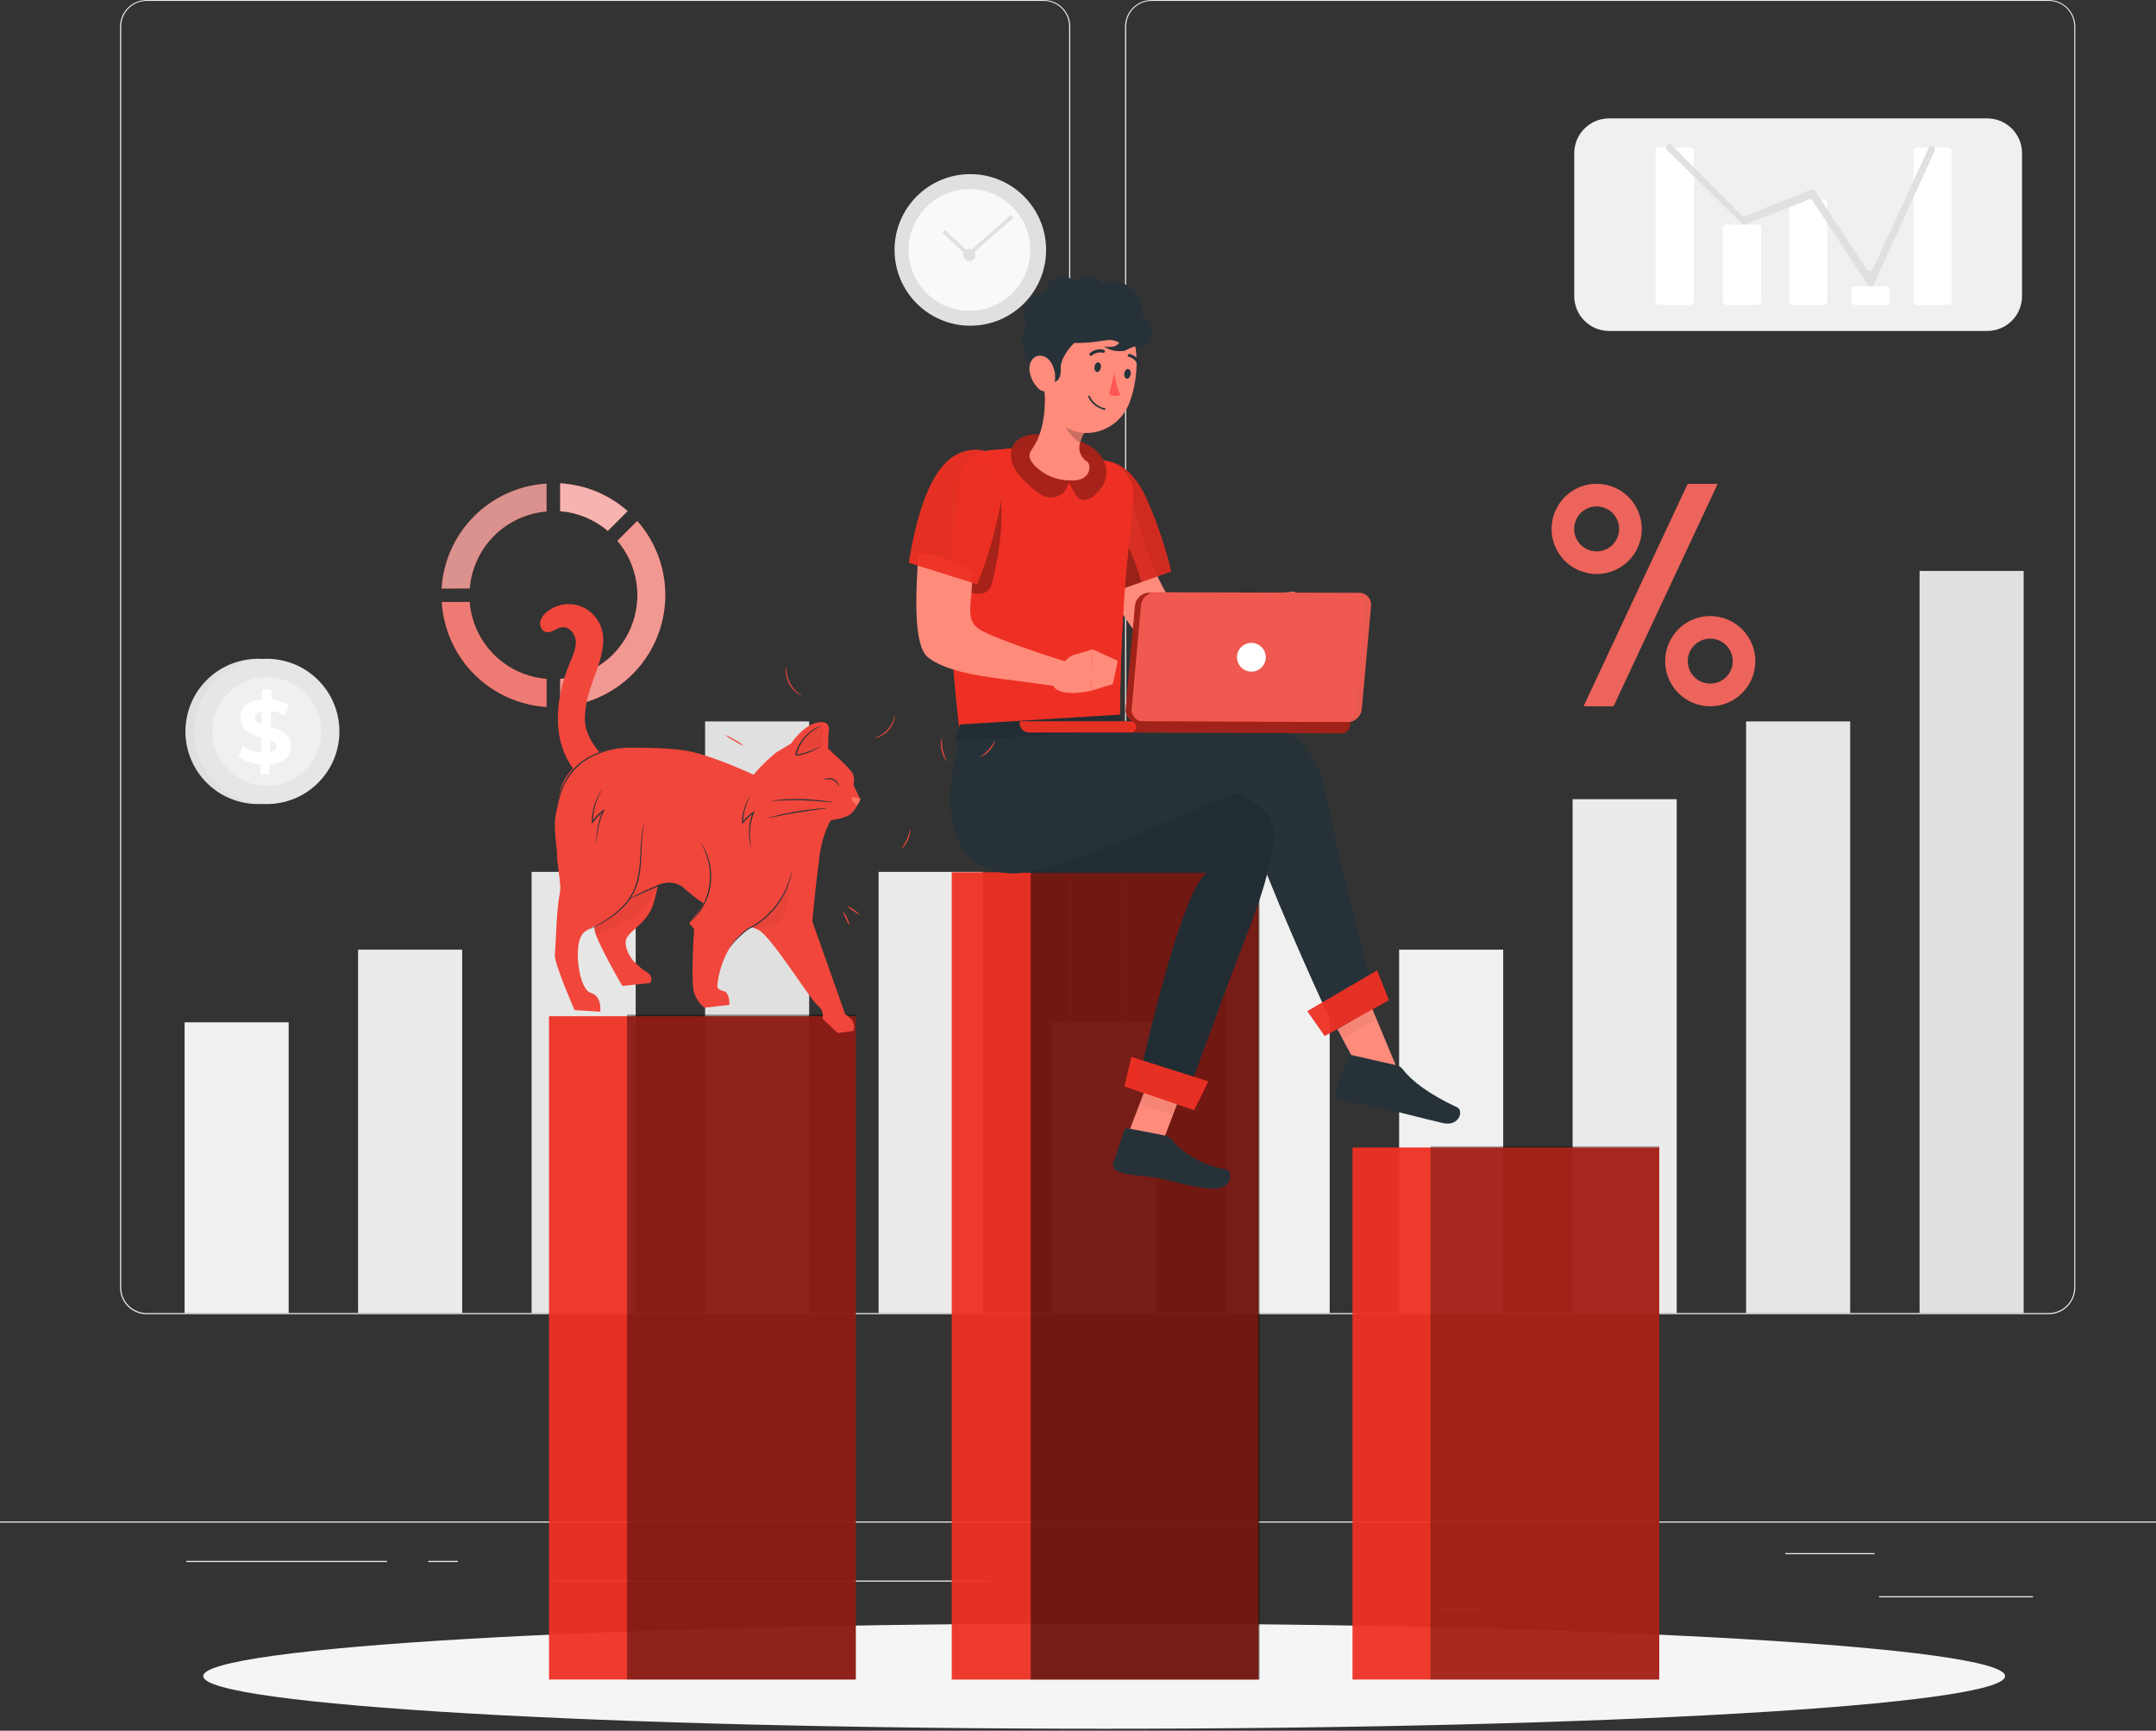 <svg width="375" height="301" viewBox="0 0 375 301" fill="none" xmlns="http://www.w3.org/2000/svg">
<rect x="0" y="0" width="375" height="301" fill="#333333" stroke="none"/>
<path d="M353.607 277.607H326.839V277.809H353.607V277.607Z" fill="#EBEBEB"/>
<path d="M257.69 279.805H250.667V280.007H257.69V279.805Z" fill="#EBEBEB"/>
<path d="M326.031 270.107H310.522V270.309H326.031V270.107Z" fill="#EBEBEB"/>
<path d="M67.304 271.463H32.398V271.665H67.304V271.463Z" fill="#EBEBEB"/>
<path d="M79.621 271.463H74.505V271.665H79.621V271.463Z" fill="#EBEBEB"/>
<path d="M171.965 274.875H96.253V275.077H171.965V274.875Z" fill="#EBEBEB"/>
<path d="M181.543 228.557H25.488C24.266 228.555 23.094 228.068 22.231 227.203C21.367 226.338 20.882 225.165 20.882 223.942V4.574C20.892 3.359 21.382 2.197 22.245 1.34C23.107 0.484 24.273 0.002 25.488 0H181.543C182.767 0 183.94 0.486 184.806 1.352C185.671 2.217 186.157 3.391 186.157 4.615V223.942C186.157 225.166 185.671 226.34 184.806 227.206C183.94 228.071 182.767 228.557 181.543 228.557ZM25.488 0.162C24.32 0.164 23.199 0.63 22.373 1.457C21.548 2.284 21.084 3.405 21.084 4.574V223.942C21.084 225.111 21.548 226.233 22.373 227.06C23.199 227.887 24.32 228.353 25.488 228.355H181.543C182.712 228.353 183.834 227.887 184.661 227.06C185.488 226.233 185.953 225.112 185.955 223.942V4.574C185.953 3.405 185.488 2.284 184.661 1.456C183.834 0.629 182.712 0.164 181.543 0.162H25.488Z" fill="#EBEBEB"/>
<path d="M356.363 228.557H200.3C199.077 228.555 197.905 228.068 197.04 227.203C196.175 226.338 195.688 225.166 195.686 223.942V4.574C195.698 3.358 196.19 2.196 197.054 1.34C197.918 0.483 199.084 0.002 200.3 0H356.363C357.577 0.004 358.74 0.487 359.601 1.343C360.462 2.199 360.951 3.36 360.961 4.574V223.942C360.961 225.164 360.477 226.335 359.615 227.2C358.753 228.065 357.584 228.553 356.363 228.557ZM200.3 0.162C199.131 0.164 198.009 0.629 197.182 1.456C196.355 2.284 195.89 3.405 195.888 4.574V223.942C195.89 225.112 196.355 226.233 197.182 227.06C198.009 227.887 199.131 228.353 200.3 228.355H356.363C357.532 228.353 358.653 227.887 359.48 227.06C360.308 226.233 360.773 225.112 360.775 223.942V4.574C360.773 3.405 360.308 2.284 359.48 1.456C358.653 0.629 357.532 0.164 356.363 0.162H200.3Z" fill="#EBEBEB"/>
<path d="M394.097 264.604H-10V264.806H394.097V264.604Z" fill="#EBEBEB"/>
<path d="M110.566 151.633H92.462V228.379H110.566V151.633Z" fill="#E6E6E6"/>
<path d="M140.744 125.465H122.641V228.38H140.744V125.465Z" fill="#E0E0E0"/>
<path d="M170.922 151.633H152.818V228.379H170.922V151.633Z" fill="#EBEBEB"/>
<path d="M50.211 177.795H32.107V228.372H50.211V177.795Z" fill="#F0F0F0"/>
<path d="M80.388 165.162H62.285V228.371H80.388V165.162Z" fill="#EBEBEB"/>
<path d="M201.101 177.795H182.997V228.372H201.101V177.795Z" fill="#F5F5F5"/>
<path d="M351.982 99.295H333.878V228.38H351.982V99.295Z" fill="#E0E0E0"/>
<path d="M231.278 151.633H213.174V228.379H231.278V151.633Z" fill="#F0F0F0"/>
<path d="M321.804 125.465H303.7V228.38H321.804V125.465Z" fill="#E6E6E6"/>
<path d="M291.634 138.994H273.53V228.372H291.634V138.994Z" fill="#EBEBEB"/>
<path d="M261.457 165.162H243.353V228.371H261.457V165.162Z" fill="#F0F0F0"/>
<path d="M57.179 130.109C58.782 123.319 54.577 116.515 47.787 114.913C40.997 113.31 34.193 117.515 32.591 124.305C30.988 131.095 35.193 137.899 41.983 139.501C48.773 141.104 55.577 136.899 57.179 130.109Z" fill="#E0E0E0"/>
<path d="M55.335 136.141C60.268 131.208 60.268 123.21 55.335 118.277C50.402 113.344 42.403 113.344 37.47 118.277C32.537 123.21 32.537 131.208 37.47 136.141C42.403 141.074 50.402 141.074 55.335 136.141Z" fill="#E6E6E6"/>
<path d="M46.404 136.666C51.626 136.666 55.86 132.432 55.86 127.21C55.86 121.987 51.626 117.754 46.404 117.754C41.182 117.754 36.948 121.987 36.948 127.21C36.948 132.432 41.182 136.666 46.404 136.666Z" fill="#F0F0F0"/>
<path d="M50.558 129.222C50.922 131.315 49.483 132.713 46.897 132.932L46.857 134.661H45.281L45.329 132.932C43.976 132.829 42.665 132.414 41.498 131.719L42.21 129.772C43.158 130.404 44.245 130.8 45.378 130.927L45.451 128.276C43.907 127.832 42.218 127.25 41.87 125.351C41.507 123.257 42.969 121.843 45.612 121.657V119.928H47.221V121.673C48.289 121.765 49.328 122.07 50.276 122.571L49.613 124.462C48.854 124.015 48.008 123.739 47.132 123.654L47.067 126.418C48.586 126.886 50.235 127.42 50.558 129.222ZM45.491 125.989L45.556 123.726C44.691 123.896 44.271 124.381 44.359 124.979C44.448 125.577 44.885 125.747 45.491 125.989ZM48.077 129.634C48.005 129.173 47.592 128.891 47.002 128.689L46.954 130.838C47.778 130.669 48.19 130.232 48.077 129.634Z" fill="white"/>
<path d="M345.646 20.592H279.867C276.524 20.592 273.814 23.302 273.814 26.645V51.505C273.814 54.848 276.524 57.559 279.867 57.559H345.646C348.989 57.559 351.7 54.848 351.7 51.505V26.645C351.7 23.302 348.989 20.592 345.646 20.592Z" fill="#F0F0F0"/>
<path d="M294.034 25.627H288.555C288.233 25.627 287.973 25.887 287.973 26.209V52.459C287.973 52.78 288.233 53.041 288.555 53.041H294.034C294.355 53.041 294.616 52.78 294.616 52.459V26.209C294.616 25.887 294.355 25.627 294.034 25.627Z" fill="white"/>
<path d="M338.889 25.627H333.409C333.088 25.627 332.827 25.887 332.827 26.209V52.459C332.827 52.78 333.088 53.041 333.409 53.041H338.889C339.21 53.041 339.471 52.78 339.471 52.459V26.209C339.471 25.887 339.21 25.627 338.889 25.627Z" fill="white"/>
<path d="M317.238 34.67H311.759C311.437 34.67 311.177 34.93 311.177 35.252V52.466C311.177 52.788 311.437 53.048 311.759 53.048H317.238C317.56 53.048 317.82 52.788 317.82 52.466V35.252C317.82 34.93 317.56 34.67 317.238 34.67Z" fill="white"/>
<path d="M305.737 39.074H300.258C299.936 39.074 299.676 39.335 299.676 39.656V52.458C299.676 52.779 299.936 53.04 300.258 53.04H305.737C306.059 53.04 306.319 52.779 306.319 52.458V39.656C306.319 39.335 306.059 39.074 305.737 39.074Z" fill="white"/>
<path d="M328.068 49.809H322.588C322.267 49.809 322.006 50.069 322.006 50.391V52.459C322.006 52.781 322.267 53.041 322.588 53.041H328.068C328.389 53.041 328.65 52.781 328.65 52.459V50.391C328.65 50.069 328.389 49.809 328.068 49.809Z" fill="white"/>
<path d="M336.246 25.466C336.174 25.43 336.094 25.41 336.013 25.406C335.932 25.402 335.851 25.415 335.775 25.444C335.7 25.473 335.63 25.517 335.572 25.573C335.514 25.63 335.469 25.698 335.438 25.773L325.74 46.786C325.698 46.888 325.63 46.975 325.541 47.039C325.453 47.104 325.348 47.142 325.239 47.151C325.131 47.159 325.021 47.137 324.924 47.087C324.827 47.037 324.746 46.961 324.689 46.867L315.702 33.193C315.619 33.062 315.488 32.969 315.336 32.934C315.185 32.899 315.026 32.925 314.894 33.007L303.579 37.533C303.488 37.588 303.383 37.618 303.276 37.618C303.169 37.618 303.064 37.588 302.973 37.533L290.648 25.119C290.578 25.081 290.5 25.058 290.42 25.051C290.34 25.044 290.26 25.054 290.184 25.08C290.108 25.106 290.038 25.147 289.979 25.201C289.92 25.255 289.873 25.32 289.84 25.394V25.458C289.781 25.592 289.774 25.744 289.82 25.882C289.867 26.021 289.963 26.138 290.091 26.21L303.078 39.004C303.169 39.061 303.274 39.092 303.381 39.092C303.489 39.092 303.594 39.061 303.684 39.004L314.498 34.752C314.563 34.711 314.636 34.683 314.712 34.67C314.788 34.657 314.866 34.659 314.941 34.676C315.016 34.694 315.087 34.726 315.15 34.771C315.213 34.816 315.266 34.873 315.306 34.938L324.867 49.542C324.923 49.636 325.004 49.713 325.1 49.763C325.197 49.814 325.306 49.837 325.415 49.829C325.524 49.822 325.628 49.784 325.717 49.721C325.806 49.657 325.875 49.57 325.918 49.47L336.505 26.234C336.566 26.097 336.573 25.942 336.526 25.8C336.478 25.658 336.378 25.539 336.246 25.466Z" fill="#E0E0E0"/>
<path d="M168.772 56.647C176.052 56.647 181.954 50.745 181.954 43.465C181.954 36.185 176.052 30.283 168.772 30.283C161.492 30.283 155.591 36.185 155.591 43.465C155.591 50.745 161.492 56.647 168.772 56.647Z" fill="#E0E0E0"/>
<path opacity="0.8" d="M168.619 54.045C174.462 54.045 179.199 49.309 179.199 43.466C179.199 37.623 174.462 32.887 168.619 32.887C162.777 32.887 158.04 37.623 158.04 43.466C158.04 49.309 162.777 54.045 168.619 54.045Z" fill="white"/>
<path d="M168.587 45.419C169.18 45.419 169.662 44.938 169.662 44.344C169.662 43.751 169.18 43.27 168.587 43.27C167.993 43.27 167.512 43.751 167.512 44.344C167.512 44.938 167.993 45.419 168.587 45.419Z" fill="#E0E0E0"/>
<path d="M168.466 44.741L163.916 40.458L164.36 39.989L168.482 43.868L175.869 37.338L176.297 37.823L168.466 44.741Z" fill="#E0E0E0"/>
<path d="M192.049 300.657C278.593 300.657 348.75 296.561 348.75 291.508C348.75 286.455 278.593 282.359 192.049 282.359C105.506 282.359 35.349 286.455 35.349 291.508C35.349 296.561 105.506 300.657 192.049 300.657Z" fill="#F5F5F5"/>
<path d="M218.897 151.697H165.54V292.105H218.897V151.697Z" fill="#EF3124" fill-opacity="0.95"/>
<path opacity="0.5" d="M219.066 151.697H179.279V292.105H219.066V151.697Z" fill="black"/>
<path d="M288.603 199.566H235.246V292.097H288.603V199.566Z" fill="#EF3124" fill-opacity="0.95"/>
<path opacity="0.3" d="M288.603 199.348H248.815V292.104H288.603V199.348Z" fill="black"/>
<path d="M148.85 176.734H95.493V292.096H148.85V176.734Z" fill="#EF3124" fill-opacity="0.95"/>
<path opacity="0.4" d="M148.85 176.453H109.062V292.098H148.85V176.453Z" fill="black"/>
<path d="M97.432 84.053V88.902C100.486 89.146 103.385 90.348 105.716 92.337L109.167 88.886C105.908 86.004 101.775 84.302 97.432 84.053Z" fill="#EF3124" fill-opacity="0.95"/>
<path d="M95.065 118.071C91.61 117.794 88.366 116.296 85.915 113.845C83.464 111.394 81.966 108.15 81.689 104.695H76.84C77.125 109.439 79.135 113.914 82.493 117.277C85.85 120.64 90.322 122.659 95.065 122.952V118.071Z" fill="#EF3124" fill-opacity="0.95"/>
<path d="M81.705 102.336C81.984 98.885 83.481 95.645 85.928 93.195C88.375 90.745 91.613 89.244 95.064 88.96V84.111C90.316 84.399 85.838 86.415 82.474 89.778C79.11 93.142 77.095 97.62 76.807 102.368L81.705 102.336Z" fill="#EF3124" fill-opacity="0.95"/>
<path opacity="0.2" d="M81.705 102.336C81.984 98.885 83.481 95.645 85.928 93.195C88.375 90.745 91.613 89.244 95.064 88.96V84.111C90.316 84.399 85.838 86.415 82.474 89.778C79.11 93.142 77.095 97.62 76.807 102.368L81.705 102.336Z" fill="black"/>
<path d="M110.832 90.608L107.381 94.059C109.124 96.106 110.267 98.594 110.686 101.25C111.104 103.905 110.781 106.625 109.752 109.108C108.723 111.592 107.028 113.743 104.854 115.324C102.68 116.905 100.112 117.856 97.432 118.07V122.92C101.073 122.697 104.578 121.456 107.548 119.338C110.518 117.221 112.834 114.311 114.23 110.941C115.627 107.572 116.049 103.877 115.448 100.279C114.847 96.682 113.248 93.325 110.832 90.592V90.608Z" fill="#EF3124" fill-opacity="0.95"/>
<g opacity="0.8">
<path opacity="0.8" d="M97.431 84.053V88.902C100.485 89.146 103.384 90.348 105.715 92.337L109.166 88.886C105.907 86.004 101.774 84.302 97.431 84.053Z" fill="white"/>
</g>
<g opacity="0.6">
<path opacity="0.6" d="M95.065 118.069C91.61 117.792 88.366 116.294 85.915 113.843C83.464 111.392 81.966 108.148 81.689 104.693H76.84C77.125 109.437 79.135 113.912 82.493 117.275C85.85 120.638 90.322 122.657 95.065 122.95V118.069Z" fill="white"/>
</g>
<g opacity="0.7">
<path opacity="0.7" d="M81.704 102.334C81.984 98.883 83.481 95.643 85.928 93.193C88.375 90.743 91.613 89.242 95.064 88.959V84.109C90.316 84.397 85.837 86.413 82.474 89.776C79.11 93.14 77.094 97.618 76.807 102.366L81.704 102.334Z" fill="white"/>
</g>
<path opacity="0.5" d="M110.832 90.608L107.381 94.059C109.124 96.106 110.267 98.594 110.686 101.25C111.104 103.905 110.781 106.625 109.752 109.108C108.723 111.592 107.028 113.743 104.854 115.324C102.68 116.905 100.112 117.856 97.432 118.07V122.92C101.073 122.697 104.578 121.456 107.548 119.338C110.518 117.221 112.834 114.311 114.23 110.941C115.627 107.572 116.049 103.877 115.448 100.279C114.847 96.682 113.248 93.325 110.832 90.592V90.608Z" fill="white"/>
<path d="M277.716 84.147C276.165 84.147 274.65 84.606 273.361 85.468C272.071 86.329 271.067 87.553 270.473 88.986C269.88 90.418 269.725 91.995 270.027 93.515C270.33 95.036 271.076 96.433 272.173 97.529C273.269 98.626 274.666 99.372 276.187 99.675C277.707 99.977 279.284 99.822 280.716 99.229C282.148 98.635 283.373 97.63 284.234 96.341C285.096 95.052 285.555 93.537 285.555 91.986C285.555 89.907 284.729 87.913 283.259 86.443C281.789 84.972 279.795 84.147 277.716 84.147ZM277.716 95.906C276.94 95.907 276.182 95.679 275.536 95.249C274.89 94.819 274.387 94.208 274.089 93.492C273.791 92.775 273.712 91.987 273.862 91.226C274.013 90.465 274.385 89.766 274.933 89.217C275.481 88.668 276.18 88.294 276.94 88.142C277.701 87.99 278.489 88.067 279.206 88.364C279.923 88.66 280.535 89.163 280.966 89.807C281.398 90.452 281.628 91.21 281.628 91.986C281.625 93.023 281.213 94.018 280.48 94.752C279.747 95.487 278.753 95.901 277.716 95.906Z" fill="#EF3124" fill-opacity="0.95"/>
<path d="M297.477 107.148C295.926 107.147 294.41 107.605 293.119 108.466C291.829 109.326 290.823 110.55 290.228 111.982C289.634 113.415 289.477 114.991 289.779 116.512C290.081 118.034 290.827 119.431 291.923 120.528C293.019 121.626 294.416 122.373 295.936 122.676C297.457 122.979 299.034 122.825 300.467 122.231C301.9 121.638 303.125 120.634 303.987 119.344C304.848 118.055 305.308 116.539 305.308 114.988C305.308 112.91 304.484 110.917 303.015 109.447C301.547 107.977 299.555 107.151 297.477 107.148ZM297.477 118.9C296.701 118.901 295.942 118.672 295.296 118.242C294.65 117.812 294.147 117.2 293.849 116.484C293.551 115.767 293.473 114.978 293.624 114.217C293.775 113.456 294.149 112.757 294.697 112.208C295.246 111.66 295.945 111.286 296.706 111.135C297.467 110.984 298.256 111.062 298.973 111.36C299.689 111.658 300.301 112.161 300.731 112.807C301.161 113.453 301.39 114.212 301.389 114.988C301.386 116.025 300.974 117.018 300.241 117.752C299.507 118.485 298.514 118.897 297.477 118.9Z" fill="#EF3124" fill-opacity="0.95"/>
<path d="M280.649 122.827H275.437L293.548 84.147H298.761L280.649 122.827Z" fill="#EF3124" fill-opacity="0.95"/>
<g opacity="0.5">
<path opacity="0.5" d="M277.716 84.147C276.165 84.147 274.65 84.606 273.361 85.468C272.071 86.329 271.067 87.553 270.473 88.986C269.88 90.418 269.725 91.995 270.027 93.515C270.33 95.036 271.076 96.433 272.173 97.529C273.269 98.626 274.666 99.372 276.187 99.675C277.707 99.977 279.284 99.822 280.716 99.229C282.148 98.635 283.373 97.63 284.234 96.341C285.096 95.052 285.555 93.537 285.555 91.986C285.555 89.907 284.729 87.913 283.259 86.443C281.789 84.972 279.795 84.147 277.716 84.147ZM277.716 95.906C276.94 95.907 276.182 95.679 275.536 95.249C274.89 94.819 274.387 94.208 274.089 93.492C273.791 92.775 273.712 91.987 273.862 91.226C274.013 90.465 274.385 89.766 274.933 89.217C275.481 88.668 276.18 88.294 276.94 88.142C277.701 87.99 278.489 88.067 279.206 88.364C279.923 88.66 280.535 89.163 280.966 89.807C281.398 90.452 281.628 91.21 281.628 91.986C281.625 93.023 281.213 94.018 280.48 94.752C279.747 95.487 278.753 95.901 277.716 95.906Z" fill="white"/>
<path opacity="0.5" d="M297.476 107.146C295.926 107.145 294.409 107.603 293.119 108.464C291.829 109.324 290.823 110.548 290.228 111.98C289.633 113.413 289.477 114.989 289.779 116.51C290.08 118.032 290.826 119.429 291.922 120.526C293.018 121.624 294.415 122.371 295.936 122.674C297.457 122.977 299.034 122.823 300.467 122.229C301.9 121.636 303.124 120.632 303.986 119.342C304.848 118.053 305.308 116.537 305.308 114.986C305.308 112.908 304.483 110.915 303.015 109.445C301.546 107.976 299.554 107.149 297.476 107.146ZM297.476 118.898C296.701 118.899 295.942 118.67 295.296 118.24C294.65 117.81 294.146 117.198 293.849 116.482C293.551 115.765 293.473 114.976 293.624 114.215C293.775 113.454 294.148 112.755 294.697 112.206C295.245 111.658 295.945 111.284 296.706 111.133C297.467 110.982 298.256 111.06 298.972 111.358C299.689 111.656 300.301 112.159 300.731 112.805C301.161 113.451 301.39 114.21 301.388 114.986C301.386 116.023 300.973 117.016 300.24 117.75C299.507 118.483 298.513 118.895 297.476 118.898Z" fill="white"/>
<path opacity="0.5" d="M280.649 122.827H275.437L293.548 84.147H298.761L280.649 122.827Z" fill="white"/>
</g>
<path d="M188.007 87.615C188.217 88.617 188.42 89.49 188.654 90.403C188.888 91.317 189.139 92.173 189.405 93.095C189.931 94.865 190.537 96.626 191.208 98.413C192.549 102.123 194.384 105.635 196.663 108.855C197.335 109.754 198.081 110.594 198.894 111.368C199.806 112.243 200.844 112.975 201.973 113.542C204.139 114.596 206.545 115.061 208.948 114.892C211.051 114.746 213.118 114.261 215.066 113.453C215.983 113.078 216.879 112.652 217.749 112.176C218.184 111.93 218.605 111.66 219.01 111.368C219.414 111.069 219.818 110.818 220.27 110.487L218.113 106.68L216.981 106.979L215.793 107.262C214.985 107.44 214.177 107.594 213.368 107.699C211.911 107.922 210.43 107.952 208.964 107.788C207.79 107.668 206.663 107.263 205.683 106.608C205.26 106.304 204.87 105.958 204.519 105.573C204.09 105.061 203.695 104.521 203.339 103.957C202.519 102.669 201.803 101.318 201.197 99.916C200.534 98.453 199.952 96.909 199.403 95.325C198.853 93.741 198.36 92.093 197.867 90.476L197.172 88.052C196.954 87.243 196.712 86.387 196.542 85.684L188.007 87.615Z" fill="#FF8B7B"/>
<path d="M187.273 82.717C190.942 78.054 196.502 79.759 199.63 87.178C201.358 91.124 202.732 95.217 203.735 99.406L190.691 103.989C187.264 96.982 183.506 87.493 187.273 82.717Z" fill="#EF3124" fill-opacity="0.95"/>
<path opacity="0.1" d="M187.273 82.717C190.942 78.054 196.502 79.759 199.63 87.178C201.358 91.124 202.732 95.217 203.735 99.406L190.691 103.989C187.264 96.982 183.506 87.493 187.273 82.717Z" fill="black"/>
<path opacity="0.3" d="M192.719 90.515C191.652 89.788 189.446 94.031 188.427 99.025C189.147 100.771 189.914 102.444 190.682 103.996L198.53 101.24C197.245 96.544 195.135 92.132 192.719 90.515Z" fill="black"/>
<path d="M218.775 104.763L221.628 103.203L222.63 109.572C222.63 109.572 217.862 112.449 216.496 110.073L216.642 108.456C216.718 107.726 216.948 107.019 217.315 106.383C217.683 105.746 218.18 105.194 218.775 104.763Z" fill="#FF8B7B"/>
<path d="M225.209 102.889L227.706 108.013L222.606 109.581L221.604 103.204L225.209 102.889Z" fill="#FF8B7B"/>
<path d="M187.2 78.548L180.54 77.586L172.224 78.313C170.961 78.423 169.77 78.945 168.833 79.797C167.895 80.65 167.264 81.787 167.035 83.033C166.103 89.106 165.549 95.23 165.378 101.371C165.087 108.281 165.855 118.481 166.995 127.694L194.78 124.332C195.047 100.086 196.882 92.578 197.108 86.153C197.153 84.89 196.782 83.648 196.052 82.617C195.322 81.586 194.273 80.823 193.067 80.447L187.2 78.548Z" fill="#EF3124" fill-opacity="0.95"/>
<path d="M195.621 198.773L201.537 200.414L206.83 186.521L200.93 184.889L195.621 198.773Z" fill="#FF8B7B"/>
<path d="M204.171 198.572C203.703 197.965 203.026 197.553 202.272 197.417L196.186 196.237C196.05 196.206 195.908 196.227 195.787 196.295C195.665 196.364 195.574 196.476 195.531 196.608L193.665 202.161C193.561 202.465 193.58 202.798 193.719 203.088C193.858 203.379 194.106 203.603 194.408 203.712H194.473C196.72 204.601 198.239 204.294 201.746 204.973C203.904 205.393 208.446 206.832 211.445 206.711C214.443 206.59 214.476 203.583 213.199 203.357C208.673 202.654 205.206 199.938 204.171 198.572Z" fill="#263238"/>
<g opacity="0.2">
<path opacity="0.2" d="M206.83 186.527L204.009 193.914L198.19 192.047L200.922 184.887L206.83 186.527Z" fill="black"/>
</g>
<path d="M221.579 145.561C221.357 147.761 220.957 149.94 220.383 152.075C218.823 158.104 216.156 164.247 213.917 170.235C209.586 182.067 205.787 192.348 205.787 192.348L197.705 189.551C197.705 189.551 204.979 155.316 209.885 151.817H179.804C179.241 151.817 178.68 151.779 178.123 151.704C183.303 151.033 191.377 147.84 198.869 144.648C205.488 141.819 211.679 138.991 215.033 137.924C219.138 139.678 221.894 142.11 221.579 145.561Z" fill="#263238"/>
<path opacity="0.1" d="M221.579 145.561C221.357 147.761 220.957 149.94 220.383 152.075C218.823 158.104 216.156 164.247 213.917 170.235C209.586 182.067 205.787 192.348 205.787 192.348L197.705 189.551C197.705 189.551 204.979 155.316 209.885 151.817H179.804C179.241 151.817 178.68 151.779 178.123 151.704C183.303 151.033 191.377 147.84 198.869 144.648C205.488 141.819 211.679 138.991 215.033 137.924C219.138 139.678 221.894 142.11 221.579 145.561Z" fill="black"/>
<path opacity="0.6" d="M215.041 137.957C211.679 139.048 205.488 141.852 198.877 144.681C191.385 147.873 183.311 151.066 178.131 151.737C169.402 150.573 166.121 140.171 175.246 128.178C181.17 128.178 187.126 133.835 187.126 133.835C187.126 133.835 205.036 133.746 215.041 137.957Z" fill="black"/>
<path d="M236.814 186.837H243.425L236.498 170.236L232.005 177.858L236.814 186.837Z" fill="#FF8B7B"/>
<path d="M242.884 185.269L235.117 183.499C234.985 183.463 234.845 183.479 234.724 183.544C234.604 183.609 234.513 183.717 234.47 183.847L232.304 189.819C232.217 190.123 232.252 190.448 232.404 190.725C232.555 191.002 232.81 191.208 233.113 191.298H233.153C235.877 191.872 237.194 192.009 240.629 192.777C242.73 193.262 248.048 194.652 250.949 195.315C253.851 195.978 254.611 193.133 253.455 192.591C248.282 190.167 245.47 187.904 243.967 185.948C243.697 185.601 243.314 185.36 242.884 185.269Z" fill="#263238"/>
<g opacity="0.2">
<path opacity="0.2" d="M236.498 170.236L239.448 177.308L233.492 180.63L232.005 177.858L236.498 170.236Z" fill="black"/>
</g>
<path d="M239.538 174.795L232.264 179.199C232.264 179.199 226.195 166.454 220.392 152.076C220.966 149.941 221.366 147.762 221.588 145.562C221.903 142.111 219.164 139.679 215.058 137.965C211.696 139.056 205.505 141.861 198.894 144.689C191.402 147.882 183.328 151.074 178.148 151.745C177.553 151.825 176.954 151.868 176.354 151.874C166.397 151.874 162.962 143.146 166.979 128.34C172.903 128.34 183.045 127.701 183.045 127.701C183.045 127.701 202.62 122.997 216.707 124.598C220.049 124.992 223.181 126.436 225.65 128.724C228.119 131.012 229.798 134.024 230.446 137.327C234.075 155.301 239.538 174.795 239.538 174.795Z" fill="#263238"/>
<path d="M239.538 174.795L232.264 179.199C232.264 179.199 226.195 166.454 220.392 152.076C220.966 149.941 221.366 147.762 221.588 145.562C221.903 142.111 219.164 139.679 215.058 137.965C211.696 139.056 205.505 141.861 198.894 144.689C191.402 147.882 183.328 151.074 178.148 151.745C177.553 151.825 176.954 151.868 176.354 151.874C166.397 151.874 162.962 143.146 166.979 128.34C172.903 128.34 183.045 127.701 183.045 127.701C183.045 127.701 202.62 122.997 216.707 124.598C220.049 124.992 223.181 126.436 225.65 128.724C228.119 131.012 229.798 134.024 230.446 137.327C234.075 155.301 239.538 174.795 239.538 174.795Z" fill="#263238"/>
<path d="M187.2 78.548L180.54 77.586L172.224 78.313C170.961 78.423 169.77 78.945 168.833 79.797C167.895 80.65 167.264 81.787 167.035 83.033C166.103 89.106 165.549 95.23 165.378 101.371C165.087 108.281 165.855 118.481 166.995 127.694L194.78 124.332C195.047 100.086 196.882 92.578 197.108 86.153C197.153 84.89 196.782 83.648 196.052 82.617C195.322 81.586 194.273 80.823 193.067 80.447L187.2 78.548Z" fill="#EF3124" fill-opacity="0.95"/>
<path d="M166.929 126.158L166.21 128.413C166.121 128.582 166.315 128.768 166.614 128.776L194.351 127.119C194.578 127.119 194.772 127.014 194.788 126.869L195.087 124.606C195.087 124.444 194.909 124.307 194.667 124.299L167.374 125.972C167.29 125.961 167.205 125.972 167.127 126.004C167.048 126.037 166.98 126.09 166.929 126.158Z" fill="#263238"/>
<path opacity="0.1" d="M166.929 126.158L166.21 128.413C166.121 128.582 166.315 128.768 166.614 128.776L194.351 127.119C194.578 127.119 194.772 127.014 194.788 126.869L195.087 124.606C195.087 124.444 194.909 124.307 194.667 124.299L167.374 125.972C167.29 125.961 167.205 125.972 167.127 126.004C167.048 126.037 166.98 126.09 166.929 126.158Z" fill="black"/>
<path opacity="0.3" d="M169.742 80.768C175.278 79.798 175.003 92.381 172.481 101.587C171.754 104.254 168.602 103.138 167.535 102.443C164.036 100.213 162.856 84.793 169.742 80.768Z" fill="black"/>
<path d="M169.071 99.405C169.281 104.844 167.551 107.697 170.453 109.515C173.354 111.334 190.496 117.015 190.916 116.304C190.108 117.613 189.3 118.728 188.492 120.054C183.551 119.31 178.607 118.623 173.661 117.993C170.049 117.54 164.222 116.611 161.393 114.316C158.823 112.247 159.283 103.163 159.72 96.616C161.991 95.267 169.071 99.405 169.071 99.405Z" fill="#FF8B7B"/>
<path d="M167.592 78.553C173.25 76.88 175.44 81.439 173.71 89.27C172.839 93.494 171.586 97.63 169.968 101.627L158.056 97.869C159.349 90.183 161.757 80.267 167.592 78.553Z" fill="#EF3124" fill-opacity="0.95"/>
<path d="M175.884 78.514C175.733 79.722 176.042 80.942 176.749 81.933C177.445 82.91 178.259 83.798 179.174 84.576C180.297 85.602 181.638 86.709 183.158 86.507C184.556 86.321 185.356 85.618 185.922 83.953C187.118 85.885 187.175 86.847 188.492 86.968C188.919 86.945 189.336 86.83 189.714 86.63C190.092 86.431 190.422 86.152 190.682 85.812C191.167 85.413 191.569 84.922 191.864 84.367C192.16 83.812 192.343 83.205 192.404 82.579C192.719 80.155 190.739 77.876 188.427 77.011C186.074 76.223 183.63 75.74 181.154 75.572C178.996 75.346 176.28 76.017 175.884 78.514Z" fill="#EF3124" fill-opacity="0.95"/>
<path opacity="0.3" d="M175.884 78.514C175.733 79.722 176.042 80.942 176.749 81.933C177.445 82.91 178.259 83.798 179.174 84.576C180.297 85.602 181.638 86.709 183.158 86.507C184.556 86.321 185.356 85.618 185.922 83.953C187.118 85.885 187.175 86.847 188.492 86.968C188.919 86.945 189.336 86.83 189.714 86.63C190.092 86.431 190.422 86.152 190.682 85.812C191.167 85.413 191.569 84.922 191.864 84.367C192.16 83.812 192.343 83.205 192.404 82.579C192.719 80.155 190.739 77.876 188.427 77.011C186.074 76.223 183.63 75.74 181.154 75.572C178.996 75.346 176.28 76.017 175.884 78.514Z" fill="black"/>
<path d="M181.67 66.787L184.685 70.27L188.783 75.006C188.416 75.514 188.142 76.084 187.974 76.688C187.696 77.328 187.657 78.048 187.867 78.715C188.076 79.381 188.519 79.95 189.114 80.316C189.736 80.607 190.06 83.88 185.938 83.549C184.762 83.529 183.604 83.266 182.535 82.778C181.465 82.29 180.508 81.587 179.723 80.712C178.971 79.702 178.769 79.161 179.545 78.053C181.743 74.926 181.921 70.392 181.67 66.787Z" fill="#FF8B7B"/>
<path opacity="0.2" d="M187.797 73.835L185.211 70.416C185.211 70.513 185.146 70.626 185.114 70.739C184.987 71.222 184.901 71.714 184.856 72.21C184.702 73.907 186.294 76.081 187.846 77.011L187.967 76.671C188.159 76.097 188.431 75.553 188.775 75.055C188.795 75.027 188.82 75.002 188.848 74.982L187.797 73.835Z" fill="black"/>
<path d="M181.954 60.378C181.485 65.995 180.968 69.268 183.376 72.453C187.021 77.302 194.279 75.572 196.396 70.174C198.303 65.324 198.699 56.944 193.543 54.01C191.728 53.007 189.588 52.767 187.595 53.341C185.602 53.916 183.919 55.258 182.915 57.073C182.35 58.088 182.022 59.218 181.954 60.378Z" fill="#FF8B7B"/>
<path d="M181.13 65.349L183.554 66.391C184.363 66.052 184.548 65.074 184.492 64.185C184.249 60.758 190.432 56.572 190.432 56.572C190.432 56.572 183.894 54.422 181.93 54.099C181.243 53.986 178.77 55.78 178.39 56.523C177.882 57.614 177.688 58.826 177.831 60.021C177.974 61.216 178.447 62.347 179.198 63.288C179.774 64.036 180.421 64.726 181.13 65.349Z" fill="#263238"/>
<path d="M179.061 64.34C179.181 65.594 179.756 66.761 180.677 67.621C181.873 68.72 183.336 67.524 183.514 65.924C183.659 64.501 182.94 62.424 181.485 61.948C180.031 61.471 178.923 62.772 179.061 64.34Z" fill="#FF8B7B"/>
<path d="M190.383 63.749C190.294 64.21 190.464 64.638 190.763 64.703C191.062 64.767 191.345 64.452 191.466 63.992C191.587 63.531 191.377 63.102 191.078 63.038C190.779 62.973 190.431 63.28 190.383 63.749Z" fill="#263238"/>
<path d="M195.564 64.888C195.475 65.356 195.645 65.785 195.952 65.849C196.259 65.914 196.558 65.591 196.647 65.138C196.736 64.686 196.558 64.249 196.259 64.184C195.96 64.12 195.653 64.427 195.564 64.888Z" fill="#263238"/>
<path d="M193.834 64.863C193.996 66.183 194.328 67.476 194.82 68.71C194.507 68.823 194.173 68.865 193.842 68.833C193.51 68.801 193.19 68.695 192.905 68.524L193.834 64.863Z" fill="#FF5652"/>
<path d="M191.596 71.118C191.081 70.939 190.609 70.657 190.207 70.289C189.805 69.92 189.483 69.474 189.261 68.976C189.247 68.943 189.247 68.906 189.261 68.872C189.274 68.839 189.3 68.813 189.333 68.798C189.369 68.787 189.407 68.789 189.442 68.804C189.476 68.819 189.503 68.845 189.519 68.879C189.768 69.416 190.138 69.887 190.599 70.257C191.06 70.627 191.601 70.886 192.178 71.013C192.196 71.015 192.214 71.02 192.23 71.029C192.246 71.038 192.26 71.05 192.271 71.064C192.282 71.079 192.291 71.095 192.295 71.112C192.3 71.13 192.302 71.148 192.299 71.166C192.293 71.204 192.273 71.237 192.243 71.26C192.213 71.282 192.175 71.292 192.138 71.288C191.952 71.248 191.771 71.191 191.596 71.118Z" fill="#263238"/>
<path d="M189.672 61.889C189.626 61.88 189.586 61.854 189.559 61.817C189.507 61.765 189.479 61.696 189.479 61.623C189.479 61.55 189.507 61.48 189.559 61.429C189.883 61.138 190.274 60.932 190.697 60.829C191.12 60.726 191.562 60.729 191.983 60.839C192.053 60.859 192.111 60.907 192.146 60.97C192.181 61.034 192.189 61.109 192.169 61.178C192.145 61.247 192.095 61.303 192.03 61.335C191.965 61.366 191.89 61.371 191.822 61.348C191.491 61.272 191.147 61.276 190.819 61.359C190.49 61.442 190.185 61.601 189.93 61.825C189.898 61.859 189.856 61.883 189.81 61.894C189.765 61.906 189.717 61.904 189.672 61.889Z" fill="#263238"/>
<path d="M196.153 61.898C196.141 61.853 196.141 61.806 196.153 61.761C196.163 61.726 196.179 61.693 196.201 61.664C196.223 61.635 196.251 61.611 196.283 61.593C196.314 61.575 196.349 61.563 196.385 61.559C196.421 61.554 196.458 61.557 196.493 61.567C196.91 61.666 197.297 61.865 197.621 62.147C197.944 62.428 198.195 62.784 198.352 63.183C198.372 63.254 198.364 63.33 198.329 63.395C198.294 63.459 198.236 63.508 198.166 63.531C198.096 63.551 198.021 63.542 197.958 63.508C197.894 63.473 197.847 63.414 197.826 63.345C197.702 63.027 197.502 62.745 197.244 62.521C196.987 62.297 196.679 62.139 196.347 62.06C196.304 62.051 196.264 62.032 196.23 62.003C196.196 61.975 196.17 61.939 196.153 61.898Z" fill="#263238"/>
<path d="M197.867 125.578L233.331 125.683C233.949 125.673 234.543 125.438 234.999 125.021C235.456 124.604 235.745 124.035 235.812 123.42L237.429 105.462C237.459 105.173 237.429 104.88 237.338 104.603C237.247 104.326 237.099 104.071 236.902 103.856C236.706 103.64 236.466 103.469 236.199 103.353C235.932 103.237 235.643 103.179 235.351 103.183L199.888 103.078C199.269 103.09 198.676 103.328 198.219 103.746C197.762 104.164 197.474 104.734 197.407 105.349L195.79 123.299C195.76 123.589 195.79 123.882 195.881 124.159C195.972 124.436 196.12 124.69 196.316 124.906C196.513 125.121 196.752 125.292 197.02 125.408C197.287 125.524 197.576 125.582 197.867 125.578Z" fill="#EF3124" fill-opacity="0.95"/>
<path opacity="0.3" d="M197.867 125.578L233.331 125.683C233.949 125.673 234.543 125.438 234.999 125.021C235.456 124.604 235.745 124.035 235.812 123.42L237.429 105.462C237.459 105.173 237.429 104.88 237.338 104.603C237.247 104.326 237.099 104.071 236.902 103.856C236.706 103.64 236.466 103.469 236.199 103.353C235.932 103.237 235.643 103.179 235.351 103.183L199.888 103.078C199.269 103.09 198.676 103.328 198.219 103.746C197.762 104.164 197.474 104.734 197.407 105.349L195.79 123.299C195.76 123.589 195.79 123.882 195.881 124.159C195.972 124.436 196.12 124.69 196.316 124.906C196.513 125.121 196.752 125.292 197.02 125.408C197.287 125.524 197.576 125.582 197.867 125.578Z" fill="black"/>
<path d="M198.911 125.502L234.374 125.607C234.994 125.597 235.588 125.36 236.045 124.942C236.502 124.523 236.79 123.952 236.855 123.336L238.472 105.386C238.504 105.097 238.474 104.804 238.384 104.527C238.295 104.25 238.147 103.995 237.951 103.78C237.756 103.564 237.516 103.393 237.249 103.277C236.982 103.161 236.694 103.103 236.403 103.107L200.939 103.002C200.321 103.016 199.728 103.254 199.272 103.671C198.816 104.089 198.526 104.658 198.458 105.273L196.842 123.223C196.81 123.512 196.839 123.805 196.929 124.082C197.019 124.359 197.166 124.614 197.362 124.829C197.558 125.045 197.797 125.216 198.064 125.332C198.331 125.448 198.62 125.506 198.911 125.502Z" fill="#EF3124" fill-opacity="0.95"/>
<path opacity="0.2" d="M198.911 125.502L234.374 125.607C234.994 125.597 235.588 125.36 236.045 124.942C236.502 124.523 236.79 123.952 236.855 123.336L238.472 105.386C238.504 105.097 238.474 104.804 238.384 104.527C238.295 104.25 238.147 103.995 237.951 103.78C237.756 103.564 237.516 103.393 237.249 103.277C236.982 103.161 236.694 103.103 236.403 103.107L200.939 103.002C200.321 103.016 199.728 103.254 199.272 103.671C198.816 104.089 198.526 104.658 198.458 105.273L196.842 123.223C196.81 123.512 196.839 123.805 196.929 124.082C197.019 124.359 197.166 124.614 197.362 124.829C197.558 125.045 197.797 125.216 198.064 125.332C198.331 125.448 198.62 125.506 198.911 125.502Z" fill="white"/>
<path d="M220.149 114.562C220.099 115.054 219.903 115.521 219.587 115.903C219.272 116.285 218.85 116.564 218.375 116.706C217.9 116.848 217.394 116.847 216.921 116.701C216.447 116.555 216.027 116.273 215.714 115.889C215.401 115.505 215.209 115.036 215.163 114.543C215.116 114.05 215.216 113.554 215.451 113.118C215.686 112.681 216.045 112.325 216.483 112.093C216.921 111.861 217.418 111.763 217.91 111.814C218.238 111.847 218.556 111.945 218.845 112.101C219.135 112.257 219.391 112.469 219.599 112.724C219.807 112.979 219.963 113.273 220.057 113.588C220.151 113.903 220.183 114.234 220.149 114.562Z" fill="white"/>
<path d="M234.883 125.585C234.883 126.66 234.245 127.533 233.469 127.533L196.866 127.387C196.47 127.387 196.146 126.951 196.146 126.418C196.146 125.884 196.47 125.432 196.866 125.432L234.883 125.585Z" fill="#EF3124" fill-opacity="0.95"/>
<path opacity="0.3" d="M234.883 125.585C234.883 126.66 234.245 127.533 233.469 127.533L196.866 127.387C196.47 127.387 196.146 126.951 196.146 126.418C196.146 125.884 196.47 125.432 196.866 125.432L234.883 125.585Z" fill="black"/>
<path d="M196.639 127.396H179.02C178.57 127.396 178.138 127.217 177.82 126.898C177.502 126.58 177.323 126.148 177.323 125.698C177.322 125.664 177.328 125.629 177.34 125.597C177.353 125.565 177.372 125.535 177.396 125.51C177.42 125.485 177.449 125.466 177.481 125.452C177.513 125.439 177.547 125.432 177.582 125.432H196.639C196.768 125.432 196.896 125.457 197.015 125.507C197.134 125.557 197.242 125.629 197.333 125.721C197.424 125.813 197.496 125.921 197.545 126.041C197.593 126.161 197.618 126.289 197.617 126.418C197.617 126.677 197.514 126.926 197.33 127.109C197.147 127.293 196.898 127.396 196.639 127.396Z" fill="#EF3124" fill-opacity="0.95"/>
<path d="M187.119 113.792L190.044 112.936L189.778 120.137C189.778 120.137 183.425 121.632 183.029 118.706L183.837 117.13C184.541 115.772 185.51 114.188 187.119 113.792Z" fill="#FF8B7B"/>
<path d="M194.425 114.932L193.56 118.973L189.778 120.128L190.045 112.936L194.425 114.932Z" fill="#FF8B7B"/>
<path d="M195.58 188.963L207.703 193.077L210.184 188.066L196.776 183.807L195.58 188.963Z" fill="#EF3124" fill-opacity="0.95"/>
<path d="M230.405 180.196L241.583 173.956L239.53 168.76L227.383 175.856L230.405 180.196Z" fill="#EF3124" fill-opacity="0.95"/>
<path d="M198.264 60.323C199.929 60.226 200.607 58.262 200.405 57.422C200.159 56.313 199.485 55.346 198.53 54.731C199.064 53.114 198.345 51.142 196.34 49.776C195.611 49.355 194.796 49.104 193.956 49.042C193.117 48.981 192.274 49.11 191.491 49.421C191.491 47.958 188.8 46.996 187.07 48.823C186.357 48.382 185.521 48.184 184.686 48.258C183.851 48.333 183.063 48.675 182.439 49.235C182.221 49.425 182.059 49.67 181.968 49.944C181.877 50.218 181.861 50.512 181.922 50.795C181.234 50.803 180.562 50.997 179.975 51.355C179.388 51.714 178.909 52.224 178.588 52.833C178.267 53.441 178.116 54.124 178.151 54.811C178.186 55.498 178.405 56.162 178.786 56.735C179.328 57.543 180.613 57.543 181.583 57.333C181.851 57.794 182.211 58.194 182.641 58.51C183.07 58.825 183.56 59.049 184.08 59.168C187.272 60.226 191.661 59.232 192.437 59.168C193.212 59.039 194.008 59.197 194.675 59.612C194.529 59.816 194.339 59.984 194.12 60.106C193.9 60.228 193.657 60.299 193.406 60.315C192.926 60.364 192.441 60.339 191.968 60.242C193.049 60.956 194.363 61.225 195.637 60.994C196.184 60.719 196.745 60.474 197.318 60.259C197.706 60.202 198.304 60.38 198.264 60.323Z" fill="#263238"/>
<path d="M149.595 159.111C149.166 158.937 148.765 158.7 148.405 158.408C148.009 158.169 147.649 157.874 147.336 157.533C147.764 157.71 148.163 157.949 148.522 158.241C148.918 158.48 149.279 158.773 149.595 159.111Z" fill="#F1463B"/>
<path d="M126.132 127.812C126.721 128.039 127.284 128.329 127.812 128.675C128.373 128.962 128.901 129.31 129.386 129.713C128.799 129.485 128.237 129.196 127.71 128.85C127.149 128.562 126.62 128.214 126.132 127.812Z" fill="#F1463B"/>
<path d="M147.787 160.922C147.512 160.567 147.291 160.174 147.13 159.756C146.912 159.367 146.753 158.948 146.66 158.512C146.935 158.866 147.157 159.259 147.317 159.678C147.535 160.066 147.694 160.486 147.787 160.922Z" fill="#F1463B"/>
<path d="M155.663 124.422C155.677 124.698 155.636 124.974 155.542 125.234C155.347 125.878 155.016 126.472 154.57 126.976C154.125 127.477 153.576 127.875 152.961 128.142C152.719 128.265 152.454 128.339 152.184 128.36C152.184 128.325 152.475 128.239 152.918 128.01C154.076 127.411 154.968 126.402 155.422 125.18C155.577 124.725 155.628 124.414 155.663 124.422Z" fill="#F1463B"/>
<path d="M139.446 120.995C139.162 120.906 138.897 120.762 138.669 120.571C138.079 120.137 137.593 119.577 137.246 118.931C136.9 118.286 136.702 117.571 136.667 116.839C136.636 116.537 136.667 116.232 136.756 115.941C136.791 115.941 136.756 116.287 136.811 116.828C136.958 118.246 137.656 119.549 138.754 120.458C139.159 120.804 139.462 120.964 139.446 120.995Z" fill="#F1463B"/>
<path d="M173.12 128.699C172.964 129.392 172.613 130.026 172.109 130.526C171.653 131.069 171.054 131.473 170.379 131.692C171.556 130.968 172.505 129.928 173.12 128.691V128.699Z" fill="#F1463B"/>
<path d="M164.771 132.548C164.267 131.94 163.92 131.217 163.76 130.443C163.6 129.669 163.632 128.868 163.853 128.109C163.799 128.875 163.834 129.645 163.958 130.403C164.147 131.147 164.419 131.866 164.771 132.548Z" fill="#F1463B"/>
<path d="M158.372 144.096C158.355 144.788 158.196 145.47 157.904 146.099C157.613 146.727 157.195 147.289 156.677 147.75C157.056 147.192 157.404 146.613 157.719 146.016C157.973 145.389 158.191 144.748 158.372 144.096Z" fill="#F1463B"/>
<path d="M123.004 148.927C123.004 149.168 123.649 155.85 121.717 158.256L119.867 160.589L120.734 161.564C120.734 161.564 120.093 170.893 120.734 172.674C121.074 173.682 121.691 174.575 122.514 175.251L126.852 174.769C126.852 174.769 127.016 172.596 125.807 172.355C124.598 172.114 124.761 171.387 124.761 171.387C124.995 169.115 125.71 166.919 126.86 164.946C128.707 161.968 130.397 161.887 132.971 159.15C135.544 156.414 137.561 152.873 137.802 152.068C138.043 151.263 137.32 146.432 137.32 146.432L129.849 140.477L123.004 148.927Z" fill="#F1463B"/>
<path d="M142.405 150.136C142.246 150.455 141.278 160.196 141.278 160.196L146.996 176.378C146.996 176.378 149.087 177.505 148.446 179.278L145.725 179.666L143.066 177.171C143.166 176.738 143.135 176.285 142.977 175.87C142.82 175.455 142.542 175.096 142.18 174.839C140.893 173.789 133.807 162.279 131.716 161.622C129.625 160.965 130.184 160.254 130.184 160.254L134.211 145.604L142.503 148.2L142.405 150.136Z" fill="#F1463B"/>
<path d="M101.726 124.898C101.808 120.798 103.545 117.703 104.311 114.99C105.089 112.207 105.365 109.754 103.689 107.492C103.22 106.85 102.626 106.31 101.943 105.902C101.26 105.495 100.503 105.229 99.715 105.12C98.927 105.011 98.126 105.062 97.358 105.269C96.591 105.476 95.873 105.836 95.246 106.326C94.622 106.748 94.171 107.382 93.975 108.11C93.832 108.845 94.213 109.715 94.932 109.914C95.9 110.174 96.77 109.202 97.761 109.082C99.009 108.926 100.047 110.205 100.144 111.457C100.241 112.708 99.693 113.89 99.207 115.056C96.898 120.592 95.441 128.35 100.059 134.161L105.271 132.012C103.378 129.932 101.687 127.654 101.726 124.898Z" fill="#F1463B"/>
<path d="M98.126 138.434C98.126 138.434 96.373 139.934 96.517 144.039C96.661 148.144 97.835 153.348 97.318 155.7C96.801 158.052 96.642 164.796 96.51 166.145C96.377 167.494 99.926 175.668 99.926 175.668L104.404 175.952C104.404 175.952 104.758 173.251 102.772 172.683C100.785 172.116 99.926 165.647 100.921 163.16C101.916 160.672 103.693 162.806 106.678 156.482C109.663 150.157 110.375 148.808 110.375 148.521C110.375 148.233 98.126 138.434 98.126 138.434Z" fill="#F1463B"/>
<path d="M105.33 157.188C105.33 157.188 102.971 159.672 103.441 161.872C103.911 164.073 108.242 171.466 108.242 171.466L113.073 170.968C113.073 170.968 114.068 169.689 111.864 168.694L110.376 167.345C110.376 167.345 108.821 165.791 108.821 163.847C108.821 161.904 112.766 160.924 113.808 156.648C114.85 152.372 115.46 150.234 115.46 150.234L106.251 152.225L105.33 157.188Z" fill="#F1463B"/>
<path d="M108.801 130.044C105.849 130.048 102.981 131.021 100.638 132.816C99.331 133.769 98.324 135.076 97.734 136.582C96.214 140.963 97.046 146.631 96.906 147.875C96.766 149.118 97.077 150.596 97.427 153.573C97.684 155.762 111.207 155.334 111.207 155.334L115.009 153.814C115.009 153.814 116.952 152.71 119.498 154.922C122.044 157.134 124.128 158.308 125.578 158.098C127.028 157.888 133.951 149.6 133.951 149.6L131.257 134.829C131.257 134.829 124.827 131.77 120.268 130.74C117.302 130.064 112.085 130.005 108.801 130.044Z" fill="#F1463B"/>
<path d="M121.967 146.686C122.09 146.832 122.199 146.991 122.289 147.16C122.553 147.609 122.779 148.08 122.966 148.567C123.598 150.18 123.825 151.923 123.626 153.644C123.428 155.364 122.81 157.01 121.827 158.436C121.533 158.866 121.206 159.272 120.847 159.649C120.721 159.793 120.58 159.923 120.427 160.038C120.536 159.881 120.657 159.733 120.789 159.595C121.122 159.202 121.429 158.788 121.706 158.355C122.64 156.932 123.229 155.31 123.424 153.62C123.62 151.929 123.418 150.216 122.833 148.617C122.659 148.132 122.454 147.658 122.219 147.199C122.123 147.034 122.038 146.862 121.967 146.686Z" fill="#263238"/>
<path d="M126.876 164.948C126.915 164.843 126.964 164.743 127.024 164.649C127.188 164.376 127.372 164.116 127.576 163.871C128.301 163.025 129.1 162.244 129.963 161.539C131.221 160.92 132.38 160.119 133.403 159.16C134.916 157.735 136.109 156.005 136.901 154.084C137.137 153.5 137.337 152.903 137.5 152.296C137.543 152.068 137.605 151.844 137.687 151.627C137.666 151.858 137.629 152.088 137.578 152.315C137.442 152.934 137.26 153.542 137.034 154.134C136.27 156.099 135.074 157.868 133.535 159.308C132.5 160.282 131.32 161.089 130.037 161.698C129.174 162.395 128.364 163.155 127.615 163.972C127.408 164.206 127.213 164.45 127.032 164.703C126.987 164.789 126.935 164.871 126.876 164.948Z" fill="#263238"/>
<path d="M112.039 143.119C112.036 143.195 112.025 143.271 112.008 143.345C111.981 143.512 111.942 143.733 111.899 143.986C111.81 144.546 111.716 145.358 111.658 146.369C111.6 147.379 111.58 148.584 111.487 149.925C111.418 151.388 111.147 152.833 110.682 154.221C110.165 155.602 109.35 156.852 108.296 157.882C107.444 158.72 106.5 159.459 105.481 160.083C104.801 160.507 104.099 160.896 103.378 161.249C103.122 161.377 102.924 161.466 102.788 161.529C102.72 161.564 102.648 161.591 102.574 161.61C102.634 161.563 102.699 161.523 102.768 161.49L103.339 161.179C103.837 160.907 104.556 160.514 105.404 159.966C106.402 159.332 107.328 158.591 108.163 157.754C109.19 156.737 109.985 155.51 110.496 154.159C110.953 152.786 111.227 151.359 111.308 149.914C111.405 148.584 111.44 147.376 111.522 146.361C111.574 145.561 111.676 144.766 111.825 143.978C111.88 143.698 111.93 143.485 111.973 143.341C111.984 143.264 112.006 143.189 112.039 143.119Z" fill="#263238"/>
<path d="M119.18 154.663C118.76 154.368 118.307 154.121 117.831 153.928C117.309 153.75 116.757 153.676 116.206 153.711C115.532 153.754 114.872 153.927 114.263 154.22C112.918 154.799 111.701 155.324 110.834 155.728L109.808 156.214C109.685 156.282 109.555 156.337 109.419 156.377C109.524 156.284 109.64 156.205 109.765 156.144C109.999 156.004 110.341 155.817 110.768 155.6C111.623 155.16 112.832 154.612 114.177 154.045C114.811 153.744 115.498 153.571 116.199 153.536C116.772 153.509 117.345 153.602 117.882 153.808C118.241 153.944 118.578 154.134 118.881 154.371C119.094 154.542 119.18 154.651 119.18 154.663Z" fill="#263238"/>
<path d="M144.03 130.177C144.061 130.305 148.076 133.675 148.438 134.81C148.585 135.37 148.585 135.957 148.438 136.517L149.627 138.993C149.627 138.993 148.761 141.325 147.408 141.92C146.506 142.297 145.552 142.535 144.578 142.627C144.481 142.627 143.451 144.4 142.872 147.035C142.506 148.761 142.253 150.509 142.114 152.267L131.855 144.081C131.855 144.081 130.196 137.803 130.324 136.353C130.452 134.904 132.994 132.75 133.045 132.622C133.095 132.494 134.989 130.884 134.989 130.884L137.597 129.31C137.597 129.31 139.688 126.091 142.261 125.641C144.835 125.19 144.096 127.584 144.096 127.584L144.03 130.177Z" fill="#F1463B"/>
<path d="M143.319 135.636C143.319 135.616 143.451 135.484 143.746 135.395C144.14 135.281 144.562 135.31 144.936 135.476C145.311 135.642 145.615 135.936 145.795 136.304C145.927 136.584 145.931 136.778 145.908 136.782C145.884 136.786 145.822 136.611 145.671 136.37C145.477 136.057 145.193 135.809 144.855 135.66C144.518 135.511 144.144 135.467 143.781 135.535C143.63 135.58 143.475 135.613 143.319 135.636Z" fill="#263238"/>
<path d="M142.829 126.248C142.326 126.5 141.839 126.783 141.371 127.095C140.274 127.886 139.412 128.962 138.879 130.205C138.798 130.388 138.74 130.574 138.677 130.753L138.596 131.029C138.57 131.087 138.557 131.149 138.557 131.212C138.614 131.229 138.675 131.229 138.732 131.212L139 131.165C139.179 131.13 139.35 131.091 139.517 131.053C140.11 130.909 140.692 130.722 141.258 130.493C142.222 130.104 142.774 129.75 142.794 129.781C142.675 129.884 142.544 129.973 142.405 130.046C142.049 130.261 141.681 130.455 141.301 130.625C140.736 130.876 140.151 131.079 139.552 131.231C139.381 131.278 139.206 131.317 139.027 131.356L138.755 131.406C138.705 131.417 138.654 131.425 138.603 131.43C138.565 131.435 138.526 131.431 138.489 131.418C138.453 131.404 138.421 131.381 138.395 131.352C138.37 131.322 138.353 131.287 138.345 131.249C138.337 131.211 138.339 131.171 138.351 131.134C138.351 131.076 138.378 131.037 138.39 130.986L138.471 130.703C138.537 130.52 138.6 130.314 138.681 130.139C139.223 128.857 140.125 127.759 141.278 126.979C141.626 126.748 141.996 126.55 142.382 126.388C142.525 126.323 142.675 126.277 142.829 126.248Z" fill="#263238"/>
<path d="M134.165 139.261C134.303 139.221 134.445 139.197 134.588 139.187C134.86 139.148 135.257 139.11 135.754 139.071C137.031 138.975 138.311 138.947 139.591 138.985C140.872 139.02 142.15 139.122 143.42 139.288C143.906 139.354 144.298 139.417 144.566 139.471C144.708 139.487 144.848 139.52 144.982 139.568C144.84 139.581 144.696 139.575 144.555 139.549L143.389 139.432C142.417 139.335 141.056 139.23 139.572 139.187C138.087 139.145 136.726 139.187 135.75 139.215L134.584 139.265C134.445 139.282 134.304 139.281 134.165 139.261Z" fill="#263238"/>
<path d="M133.706 142.227C133.83 142.168 133.96 142.123 134.095 142.095C134.344 142.021 134.709 141.924 135.164 141.815C136.069 141.593 137.333 141.329 138.736 141.096C140.139 140.863 141.422 140.707 142.351 140.637C142.817 140.594 143.195 140.567 143.455 140.559C143.584 140.545 143.714 140.545 143.844 140.559C143.719 140.604 143.588 140.63 143.455 140.637L142.359 140.777C141.438 140.894 140.163 141.065 138.759 141.298C137.356 141.531 136.101 141.772 135.187 141.955L134.106 142.173C133.976 142.208 133.841 142.226 133.706 142.227Z" fill="#263238"/>
<path d="M149.597 138.926C149.206 138.77 148.793 138.675 148.372 138.646C148.327 138.639 148.281 138.643 148.238 138.657C148.195 138.671 148.156 138.695 148.124 138.728C148.061 138.813 148.124 138.938 148.159 139.035C148.326 139.346 148.543 139.629 148.8 139.871C148.853 139.934 148.925 139.976 149.006 139.991C149.158 139.991 149.243 139.836 149.309 139.7C149.455 139.484 149.563 139.244 149.628 138.992L149.597 138.926Z" fill="#FF725E"/>
<g opacity="0.2">
<path opacity="0.2" d="M138.47 131.115C138.458 131.14 138.451 131.168 138.451 131.196C138.451 131.225 138.458 131.253 138.47 131.278C138.513 131.34 138.603 131.336 138.676 131.321C140.133 131.07 141.527 130.542 142.785 129.766L143.174 127.434C143.211 127.22 143.197 127 143.132 126.793C143.068 126.585 142.956 126.396 142.805 126.24C141.749 126.653 140.806 127.31 140.052 128.157C139.299 129.004 138.757 130.018 138.47 131.115Z" fill="black"/>
</g>
<g opacity="0.2">
<path opacity="0.2" d="M103.76 162.653C103.76 162.653 110.893 159.847 112.215 157.864C113.011 156.669 113.711 155.412 114.306 154.105L109.711 156.391C109.711 156.391 106.213 160.072 103.22 161.281L103.76 162.653Z" fill="black"/>
</g>
<g opacity="0.2">
<path opacity="0.2" d="M130.729 161.333C132.206 161.41 133.788 161.457 135.032 160.66C136.044 159.934 136.734 158.843 136.956 157.617C137.172 156.402 137.227 155.164 137.119 153.936C136.054 156.622 134.08 159.661 130.729 161.321" fill="black"/>
</g>
<path d="M96.945 140.478C96.934 140.419 96.934 140.358 96.945 140.299C96.945 140.186 96.945 140.011 96.991 139.794C97.071 139.176 97.201 138.567 97.38 137.971C97.969 135.977 99.117 134.194 100.688 132.832C101.573 132.102 102.566 131.514 103.631 131.086C104.486 130.731 105.374 130.459 106.282 130.274C106.891 130.146 107.51 130.067 108.132 130.037C108.353 130.037 108.521 130.037 108.641 130.037C108.699 130.027 108.758 130.027 108.816 130.037C108.592 130.074 108.366 130.098 108.14 130.107C107.524 130.167 106.912 130.267 106.309 130.406C105.416 130.61 104.543 130.894 103.701 131.254C102.668 131.683 101.705 132.263 100.843 132.976C99.302 134.317 98.16 136.057 97.543 138.006C97.348 138.591 97.196 139.19 97.088 139.798C96.991 140.237 96.96 140.478 96.945 140.478Z" fill="#263238"/>
<path d="M130.631 147.386C130.57 147.238 130.524 147.085 130.495 146.927C130.4 146.497 130.336 146.061 130.305 145.621C130.195 144.143 130.414 142.659 130.946 141.275L131.102 141.392C130.939 141.509 130.771 141.637 130.604 141.781C130.104 142.19 129.645 142.648 129.236 143.149L129.065 143.359V143.087C129.069 141.911 129.313 140.748 129.784 139.67C129.921 139.361 130.078 139.061 130.254 138.772C130.314 138.664 130.386 138.564 130.468 138.473C130.495 138.473 130.216 138.92 129.897 139.717C129.473 140.789 129.256 141.933 129.259 143.087L129.084 143.024C129.499 142.509 129.967 142.039 130.48 141.621C130.647 141.485 130.818 141.353 130.985 141.233L131.257 141.034L131.137 141.349C130.61 142.711 130.373 144.167 130.441 145.625C130.492 146.721 130.67 147.378 130.631 147.386Z" fill="#263238"/>
<path d="M103.763 146.807C103.734 146.657 103.721 146.505 103.724 146.352C103.715 145.935 103.729 145.517 103.767 145.101C103.899 143.679 104.27 142.29 104.863 140.992L105.011 141.112C104.649 141.378 104.31 141.673 103.996 141.995C103.678 142.319 103.387 142.67 103.129 143.044L102.947 143.313V142.99C102.949 141.563 103.253 140.152 103.837 138.85C104.009 138.471 104.207 138.103 104.428 137.75C104.5 137.61 104.59 137.479 104.696 137.361C104.723 137.381 104.362 137.909 103.957 138.885C103.42 140.179 103.144 141.566 103.145 142.967L102.962 142.912C103.223 142.522 103.52 142.158 103.849 141.824C104.168 141.492 104.517 141.188 104.89 140.918L105.201 140.696L105.042 141.042C104.444 142.319 104.05 143.682 103.876 145.081C103.81 145.606 103.786 146.03 103.771 146.321C103.783 146.483 103.781 146.646 103.763 146.807Z" fill="#263238"/>
</svg>
